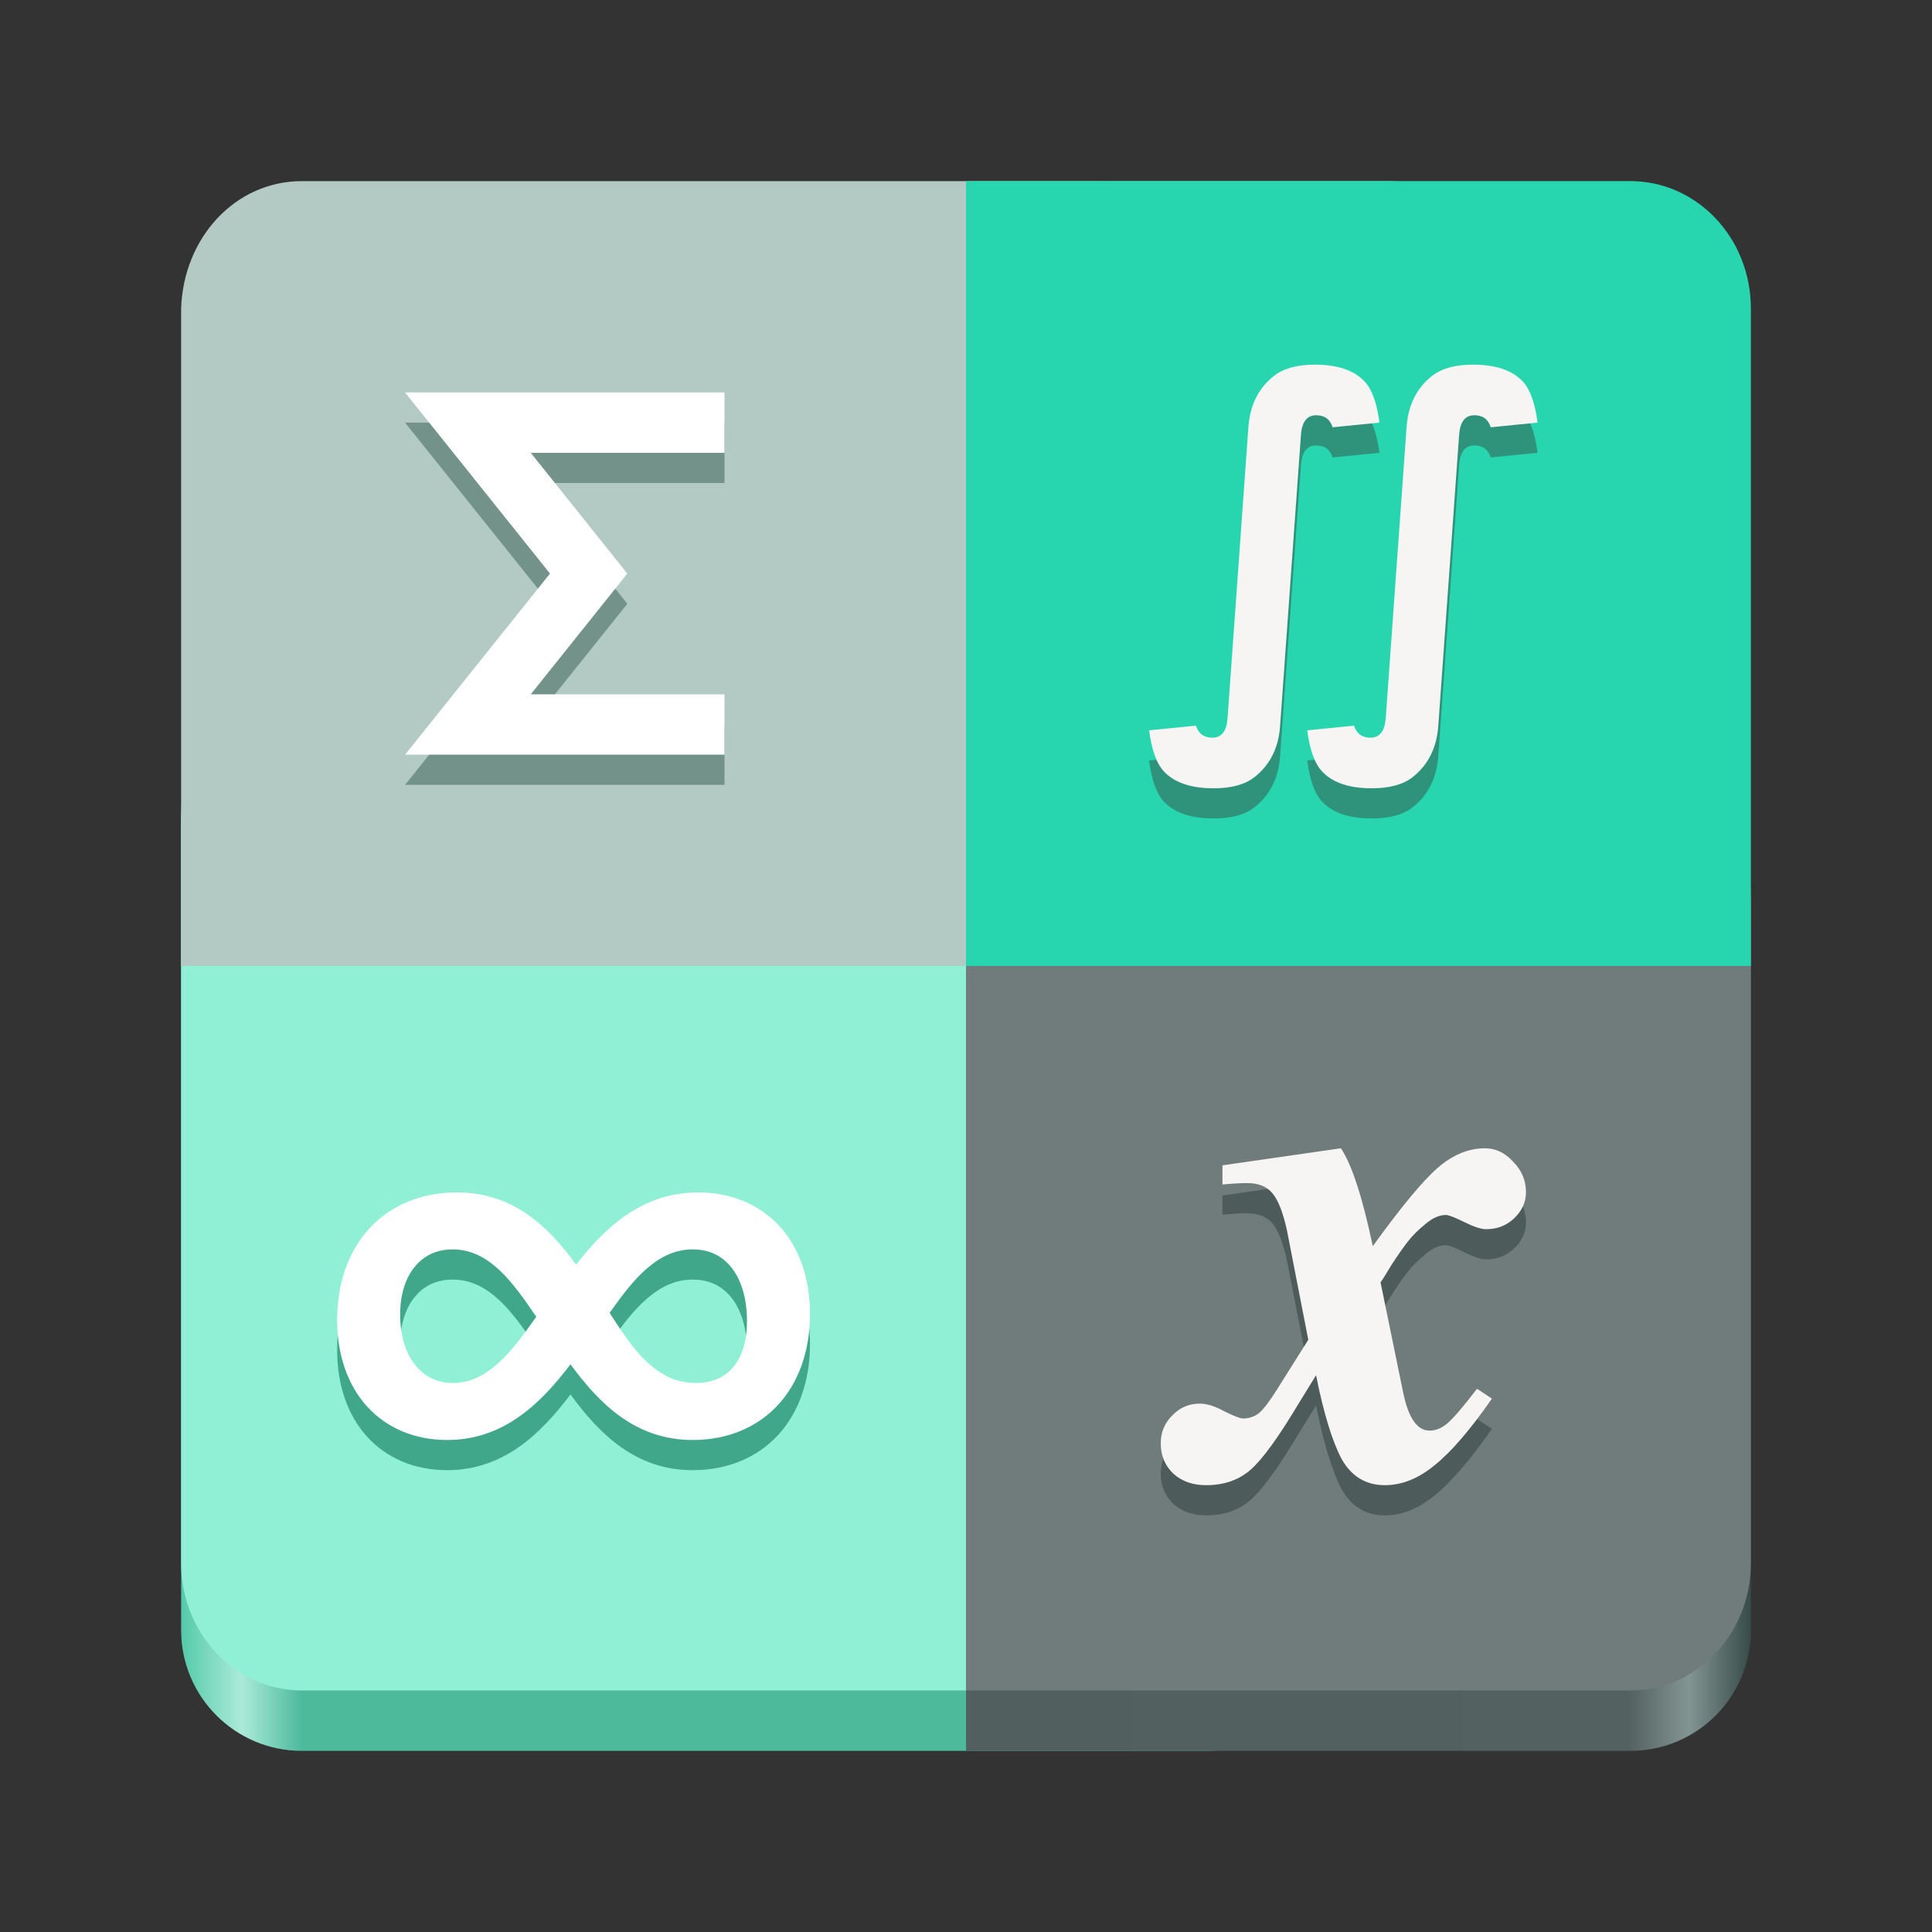 <?xml version="1.0" encoding="UTF-8"?>
<svg height="128px" viewBox="0 0 128 128" width="128px" xmlns="http://www.w3.org/2000/svg" xmlns:xlink="http://www.w3.org/1999/xlink">
    <rect x="0" y="0" width="128" height="128" fill="#333333" stroke="none"/>
    <linearGradient id="a" gradientTransform="matrix(0.25 0 0 0.186 0 69.085)" gradientUnits="userSpaceOnUse" x1="48" x2="256" y1="58.629" y2="58.629">
        <stop offset="0" stop-color="#54caa9"/>
        <stop offset="0.077" stop-color="#abead8"/>
        <stop offset="0.154" stop-color="#4dba9c"/>
        <stop offset="1" stop-color="#4dba9c"/>
    </linearGradient>
    <linearGradient id="b" gradientTransform="matrix(0.269 0 0 0.186 -4.923 69.085)" gradientUnits="userSpaceOnUse" x1="256" x2="449.143" y1="262.743" y2="262.743">
        <stop offset="0" stop-color="#515f5e"/>
        <stop offset="0.846" stop-color="#536160"/>
        <stop offset="0.923" stop-color="#839593"/>
        <stop offset="1" stop-color="#394d4b"/>
    </linearGradient>
    <path d="m 20 46 h 60 c 4.418 0 8 3.582 8 8 v 54 c 0 4.418 -3.582 8 -8 8 h -60 c -4.418 0 -8 -3.582 -8 -8 v -54 c 0 -4.418 3.582 -8 8 -8 z m 0 0" fill="url(#a)"/>
    <path d="m 20 46 h 60 c 4.418 0 8 3.781 8 8.445 v 49.109 c 0 4.664 -3.582 8.445 -8 8.445 h -60 c -4.418 0 -8 -3.781 -8 -8.445 v -49.109 c 0 -4.664 3.582 -8.445 8 -8.445 z m 0 0" fill="#8ff0d5"/>
    <path d="m 20 12 c -4.434 0 -7.852 3.77 -8 8.445 v 43.555 h 88 v -43.555 c 0 -4.68 -3.566 -8.445 -8 -8.445 z m 0 0" fill="#b3c9c3"/>
    <path d="m 64 63 v 53 h 44 c 4.434 0 8 -3.566 8 -8 v -46 c 0 -4.434 -3.57 -8.102 -8 -8 z m 0 0" fill="url(#b)"/>
    <path d="m 64 62.773 v 49.227 h 44 c 4.434 0 8 -3.766 8 -8.445 v -44.109 c 0 -4.68 -3.652 -9.312 -8 -8.445 z m 0 0" fill="#6f7c7b"/>
    <path d="m 64 12 v 52 h 52 v -43.555 c 0 -0.586 -0.055 -1.156 -0.164 -1.707 c 0 0 0.004 0 0 0 c -0.051 -0.273 -0.117 -0.543 -0.195 -0.809 c 0 0 0 0 0 -0.004 c -0.156 -0.527 -0.359 -1.035 -0.602 -1.512 c -0.004 0 0 0 0 -0.004 c -0.246 -0.477 -0.535 -0.926 -0.863 -1.344 c 0 0 0.004 0 0 0 c -0.16 -0.207 -0.332 -0.406 -0.512 -0.598 c -1.266 -1.336 -2.957 -2.227 -4.844 -2.426 c -0.27 -0.027 -0.543 -0.043 -0.82 -0.043 z m 0 0" fill="#27d6ae"/>
    <path d="m 84.809 50.105 c -0.102 1.434 -0.66 2.559 -1.676 3.367 c -0.633 0.504 -1.543 0.754 -2.727 0.754 c -1.48 0 -2.57 -0.363 -3.27 -1.09 c -0.5 -0.52 -0.836 -1.438 -1.004 -2.75 l 3.102 -0.309 c 0.168 0.531 0.531 0.797 1.09 0.797 c 0.605 0 0.941 -0.43 1.004 -1.285 l 1.383 -19.309 c 0.105 -1.434 0.664 -2.559 1.68 -3.367 c 0.633 -0.504 1.539 -0.754 2.723 -0.754 c 1.48 0 2.57 0.363 3.27 1.09 c 0.504 0.52 0.84 1.438 1.008 2.75 l -3.102 0.309 c -0.168 -0.531 -0.531 -0.797 -1.09 -0.797 c -0.605 0 -0.941 0.43 -1.008 1.285 z m 10.48 0 c -0.105 1.434 -0.664 2.559 -1.68 3.367 c -0.633 0.504 -1.539 0.754 -2.723 0.754 c -1.48 0 -2.57 -0.363 -3.27 -1.09 c -0.504 -0.52 -0.84 -1.438 -1.008 -2.75 l 3.102 -0.309 c 0.168 0.531 0.531 0.797 1.09 0.797 c 0.605 0 0.941 -0.43 1.008 -1.285 l 1.383 -19.309 c 0.102 -1.434 0.66 -2.559 1.676 -3.367 c 0.633 -0.504 1.543 -0.754 2.727 -0.754 c 1.48 0 2.57 0.363 3.27 1.09 c 0.5 0.52 0.836 1.438 1.004 2.75 l -3.102 0.309 c -0.168 -0.531 -0.531 -0.797 -1.09 -0.797 c -0.605 0 -0.941 0.43 -1.004 1.285 z m 0 0" fill="#2f937c"/>
    <path d="m 98.469 83.438 c -0.344 0 -0.832 -0.16 -1.457 -0.473 c -0.629 -0.312 -1.035 -0.469 -1.223 -0.469 c -0.438 0 -0.891 0.203 -1.363 0.609 c -0.469 0.379 -0.859 0.77 -1.172 1.176 c -0.316 0.406 -0.676 0.926 -1.082 1.551 c -0.375 0.625 -0.609 1.004 -0.707 1.129 l 1.504 7.328 c 0.348 1.66 0.926 2.492 1.738 2.492 c 0.41 0 0.801 -0.156 1.176 -0.473 c 0.406 -0.344 1.066 -1.109 1.973 -2.301 l 0.988 0.656 c -1.441 2.07 -2.711 3.543 -3.805 4.418 c -1.066 0.879 -2.164 1.316 -3.289 1.316 c -1.254 0 -2.211 -0.578 -2.867 -1.738 c -0.625 -1.191 -1.191 -3.039 -1.691 -5.547 l -1.129 1.836 c -1.348 2.254 -2.41 3.727 -3.195 4.414 c -0.781 0.691 -1.77 1.035 -2.961 1.035 c -0.875 0 -1.594 -0.25 -2.16 -0.754 c -0.562 -0.531 -0.844 -1.203 -0.844 -2.02 c 0 -0.719 0.25 -1.332 0.75 -1.832 c 0.5 -0.531 1.113 -0.797 1.832 -0.797 c 0.473 0 1.02 0.172 1.645 0.516 c 0.629 0.312 1.035 0.469 1.223 0.469 c 0.406 0 0.766 -0.125 1.082 -0.375 c 0.312 -0.281 0.703 -0.801 1.172 -1.551 l 2.07 -3.289 l -1.41 -7.234 c -0.25 -1.16 -0.566 -1.977 -0.941 -2.445 s -0.938 -0.703 -1.691 -0.703 c -0.438 0 -0.984 0.031 -1.645 0.094 v -1.27 l 7.848 -1.129 c 0.719 1.066 1.426 3.227 2.113 6.484 c 1.879 -2.598 3.305 -4.32 4.277 -5.168 c 1 -0.875 2.051 -1.316 3.148 -1.316 c 0.719 0 1.344 0.301 1.879 0.895 c 0.562 0.562 0.844 1.238 0.844 2.02 c 0 0.66 -0.266 1.238 -0.797 1.738 c -0.5 0.469 -1.113 0.707 -1.832 0.707 z m 0 0" fill="#4d5b5a"/>
    <path d="m 98.469 81.438 c -0.344 0 -0.832 -0.16 -1.457 -0.473 c -0.629 -0.312 -1.035 -0.469 -1.223 -0.469 c -0.438 0 -0.891 0.203 -1.363 0.609 c -0.469 0.379 -0.859 0.77 -1.172 1.176 c -0.316 0.406 -0.676 0.926 -1.082 1.551 c -0.375 0.625 -0.609 1.004 -0.707 1.129 l 1.504 7.328 c 0.348 1.66 0.926 2.492 1.738 2.492 c 0.41 0 0.801 -0.156 1.176 -0.473 c 0.406 -0.344 1.066 -1.109 1.973 -2.301 l 0.988 0.656 c -1.441 2.07 -2.711 3.543 -3.805 4.418 c -1.066 0.879 -2.164 1.316 -3.289 1.316 c -1.254 0 -2.211 -0.578 -2.867 -1.738 c -0.625 -1.191 -1.191 -3.039 -1.691 -5.547 l -1.129 1.836 c -1.348 2.254 -2.41 3.727 -3.195 4.414 c -0.781 0.691 -1.77 1.035 -2.961 1.035 c -0.875 0 -1.594 -0.25 -2.16 -0.754 c -0.562 -0.531 -0.844 -1.203 -0.844 -2.02 c 0 -0.719 0.25 -1.332 0.75 -1.832 c 0.5 -0.531 1.113 -0.797 1.832 -0.797 c 0.473 0 1.02 0.172 1.645 0.516 c 0.629 0.312 1.035 0.469 1.223 0.469 c 0.406 0 0.766 -0.125 1.082 -0.375 c 0.312 -0.281 0.703 -0.801 1.172 -1.551 l 2.07 -3.289 l -1.41 -7.234 c -0.25 -1.16 -0.566 -1.977 -0.941 -2.445 s -0.938 -0.703 -1.691 -0.703 c -0.438 0 -0.984 0.031 -1.645 0.094 v -1.27 l 7.848 -1.129 c 0.719 1.066 1.426 3.227 2.113 6.484 c 1.879 -2.598 3.305 -4.32 4.277 -5.168 c 1 -0.875 2.051 -1.316 3.148 -1.316 c 0.719 0 1.344 0.301 1.879 0.895 c 0.562 0.562 0.844 1.238 0.844 2.02 c 0 0.66 -0.266 1.238 -0.797 1.738 c -0.5 0.469 -1.113 0.707 -1.832 0.707 z m 0 0" fill="#f6f5f4"/>
    <path d="m 84.809 48.105 c -0.102 1.434 -0.66 2.559 -1.676 3.367 c -0.633 0.504 -1.543 0.754 -2.727 0.754 c -1.48 0 -2.57 -0.363 -3.27 -1.09 c -0.5 -0.52 -0.836 -1.438 -1.004 -2.75 l 3.102 -0.309 c 0.168 0.531 0.531 0.797 1.09 0.797 c 0.605 0 0.941 -0.43 1.004 -1.285 l 1.383 -19.309 c 0.105 -1.434 0.664 -2.559 1.68 -3.367 c 0.633 -0.504 1.539 -0.754 2.723 -0.754 c 1.48 0 2.57 0.363 3.27 1.09 c 0.504 0.52 0.84 1.438 1.008 2.75 l -3.102 0.309 c -0.168 -0.531 -0.531 -0.797 -1.09 -0.797 c -0.605 0 -0.941 0.43 -1.008 1.285 z m 10.48 0 c -0.105 1.434 -0.664 2.559 -1.68 3.367 c -0.633 0.504 -1.539 0.754 -2.723 0.754 c -1.48 0 -2.57 -0.363 -3.27 -1.09 c -0.504 -0.52 -0.84 -1.438 -1.008 -2.75 l 3.102 -0.309 c 0.168 0.531 0.531 0.797 1.09 0.797 c 0.605 0 0.941 -0.43 1.008 -1.285 l 1.383 -19.309 c 0.102 -1.434 0.66 -2.559 1.676 -3.367 c 0.633 -0.504 1.543 -0.754 2.727 -0.754 c 1.48 0 2.57 0.363 3.27 1.09 c 0.5 0.52 0.836 1.438 1.004 2.75 l -3.102 0.309 c -0.168 -0.531 -0.531 -0.797 -1.09 -0.797 c -0.605 0 -0.941 0.43 -1.004 1.285 z m 0 0" fill="#f6f5f4"/>
    <path d="m 26.836 28 l 9.602 12 l -9.602 12 h 21.164 v -4 h -12.836 l 6.398 -8 l -6.398 -8 h 12.836 v -4 z m 0 0" fill="#72928a"/>
    <path d="m 26.836 26 l 9.602 12 l -9.602 12 h 21.164 v -4 h -12.836 l 6.398 -8 l -6.398 -8 h 12.836 v -4 z m 0 0" fill="#ffffff"/>
    <path d="m 30.258 81 c -2.344 0 -4.348 0.848 -5.746 2.344 c -1.395 1.492 -2.176 3.609 -2.176 6.094 c 0 2.344 0.707 4.34 1.988 5.75 c 1.285 1.414 3.133 2.215 5.301 2.215 c 3.723 0 6.176 -2.383 8.172 -5.016 c 1.922 2.629 4.312 5.016 8.102 5.016 c 2.305 0 4.27 -0.84 5.641 -2.316 c 1.367 -1.48 2.125 -3.578 2.125 -6.043 c 0 -2.363 -0.719 -4.383 -2.02 -5.805 c -1.305 -1.426 -3.184 -2.238 -5.387 -2.238 c -3.676 0 -6.125 2.266 -8.09 4.781 c -1.84 -2.508 -4.133 -4.781 -7.91 -4.781 z m -0.277 3.777 c 1.207 0 2.172 0.508 3.102 1.367 c 0.848 0.785 1.641 1.914 2.449 3.094 c -0.828 1.172 -1.645 2.281 -2.5 3.055 c -0.938 0.844 -1.891 1.332 -3.012 1.332 c -1.07 0 -1.906 -0.426 -2.52 -1.199 c -0.613 -0.777 -0.988 -1.922 -0.988 -3.344 c 0 -1.359 0.371 -2.441 0.977 -3.168 c 0.605 -0.73 1.434 -1.137 2.492 -1.137 z m 15.918 0 c 1.113 0 1.969 0.434 2.59 1.234 c 0.621 0.805 1 2 1 3.508 c 0 1.363 -0.344 2.391 -0.918 3.066 c -0.574 0.672 -1.379 1.039 -2.473 1.039 c -1.309 0 -2.316 -0.527 -3.266 -1.418 c -0.867 -0.816 -1.652 -1.992 -2.445 -3.227 c 0.809 -1.137 1.609 -2.199 2.465 -2.934 c 0.934 -0.805 1.898 -1.27 3.047 -1.27 z m 0 0" fill="#41a78b"/>
    <path d="m 30.258 79 c -2.344 0 -4.348 0.848 -5.746 2.344 c -1.395 1.492 -2.176 3.609 -2.176 6.094 c 0 2.344 0.707 4.34 1.988 5.75 c 1.285 1.414 3.133 2.215 5.301 2.215 c 3.723 0 6.176 -2.383 8.172 -5.016 c 1.922 2.629 4.312 5.016 8.102 5.016 c 2.305 0 4.27 -0.84 5.641 -2.316 c 1.367 -1.48 2.125 -3.578 2.125 -6.043 c 0 -2.363 -0.719 -4.383 -2.02 -5.805 c -1.305 -1.426 -3.184 -2.238 -5.387 -2.238 c -3.676 0 -6.125 2.266 -8.09 4.781 c -1.84 -2.508 -4.133 -4.781 -7.91 -4.781 z m -0.277 3.777 c 1.207 0 2.172 0.508 3.102 1.367 c 0.848 0.785 1.641 1.914 2.449 3.094 c -0.828 1.172 -1.645 2.281 -2.5 3.055 c -0.938 0.844 -1.891 1.332 -3.012 1.332 c -1.07 0 -1.906 -0.426 -2.52 -1.199 c -0.613 -0.777 -0.988 -1.922 -0.988 -3.344 c 0 -1.359 0.371 -2.441 0.977 -3.168 c 0.605 -0.73 1.434 -1.137 2.492 -1.137 z m 15.918 0 c 1.113 0 1.969 0.434 2.59 1.234 c 0.621 0.805 1 2 1 3.508 c 0 1.363 -0.344 2.391 -0.918 3.066 c -0.574 0.672 -1.379 1.039 -2.473 1.039 c -1.309 0 -2.316 -0.527 -3.266 -1.418 c -0.867 -0.816 -1.652 -1.992 -2.445 -3.227 c 0.809 -1.137 1.609 -2.199 2.465 -2.934 c 0.934 -0.805 1.898 -1.27 3.047 -1.27 z m 0 0" fill="#ffffff"/>
</svg>
